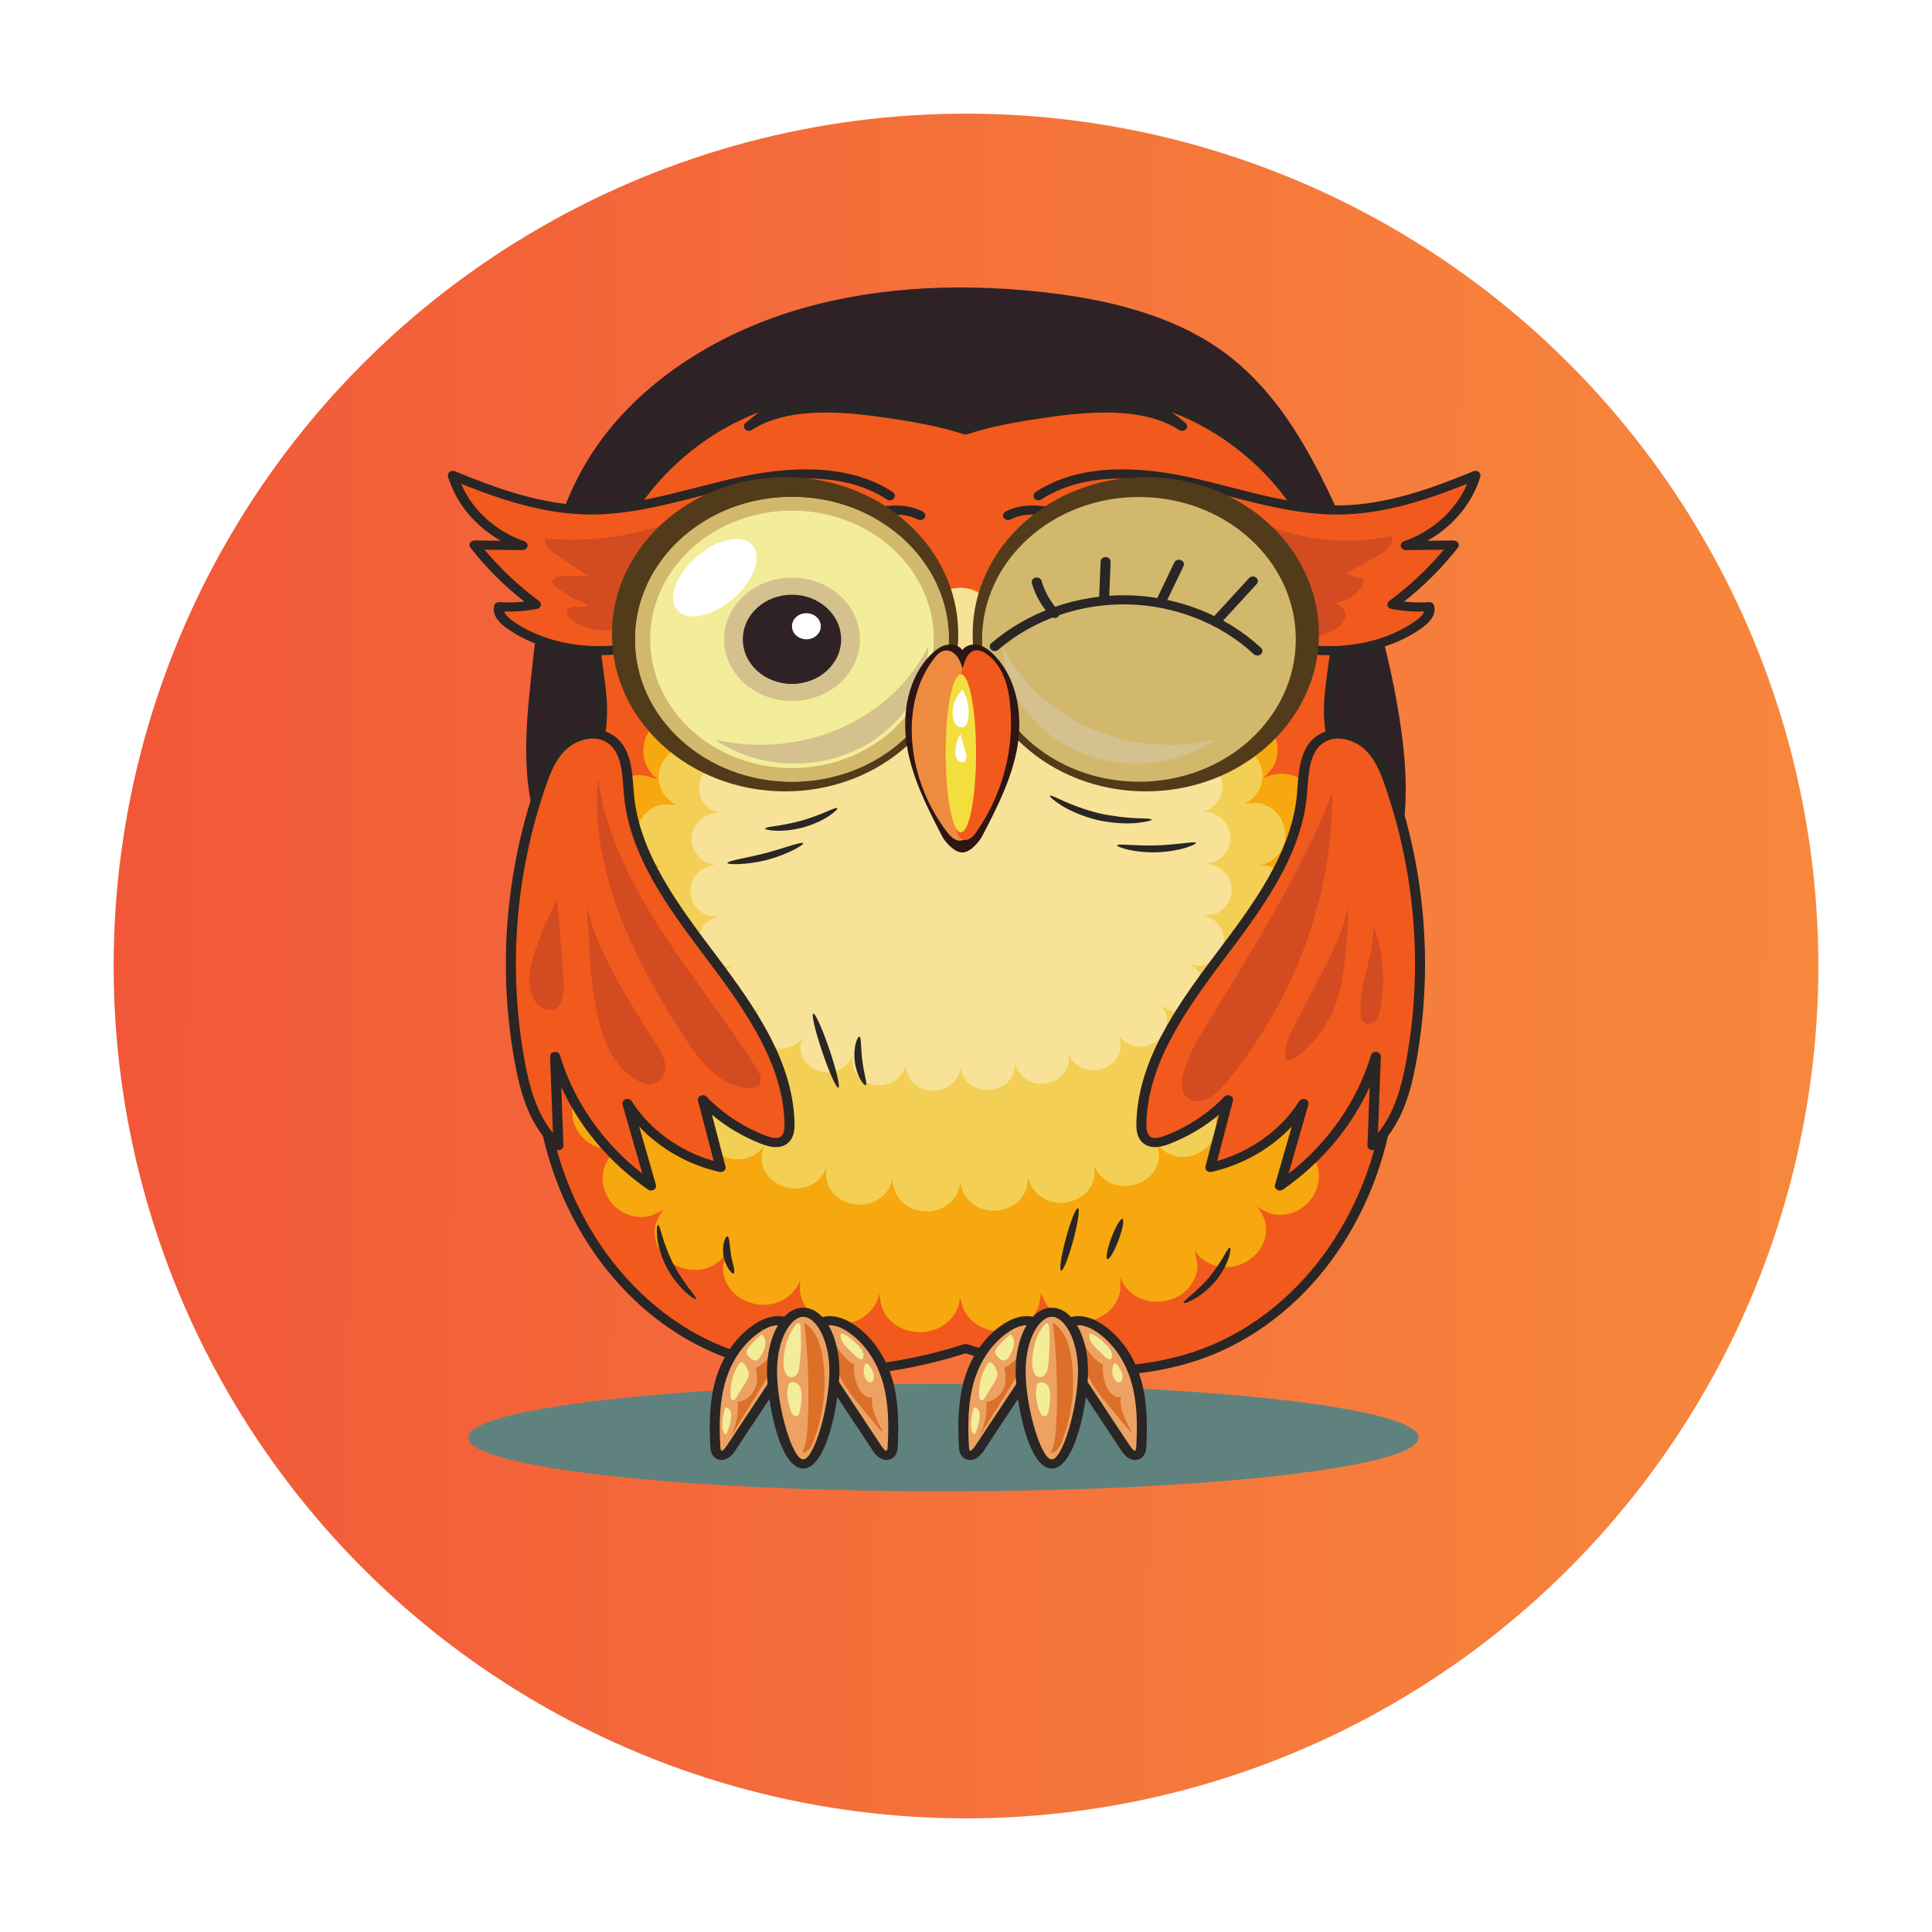 <svg width="68" height="68" viewBox="0 0 68 68" fill="none" xmlns="http://www.w3.org/2000/svg">
<g filter="url(#filter0_d_4960_6489)">
<circle cx="34" cy="30" r="30" fill="url(#paint0_linear_4960_6489)"/>
</g>
<g clip-path="url(#clip0_4960_6489)">
<path d="M49.933 50.599C49.933 51.644 42.443 52.49 33.205 52.49C23.966 52.49 16.477 51.644 16.477 50.599C16.477 49.555 23.966 48.709 33.205 48.709C42.443 48.709 49.933 49.555 49.933 50.599Z" fill="#60827F"/>
<path d="M18.696 23.815C18.477 25.878 18.28 28.066 19.293 29.924C20.105 31.415 21.616 32.508 23.246 33.269C25.809 34.465 28.716 34.937 31.594 35.064C34.473 35.192 37.355 34.99 40.236 34.915C42.472 34.857 44.872 34.83 46.695 33.653C48.067 32.767 48.912 31.321 49.258 29.826C49.604 28.33 49.493 26.777 49.255 25.264C48.798 22.359 47.878 19.514 46.532 16.845C45.69 15.177 44.646 13.538 43.07 12.389C41.266 11.073 38.925 10.52 36.627 10.273C33.578 9.944 30.424 10.104 27.543 11.068C24.662 12.031 22.07 13.845 20.618 16.301C19.269 18.583 18.97 21.238 18.696 23.815" fill="#2E2227"/>
<path d="M47.258 27.57C47.027 26.768 46.793 25.958 46.774 25.13C46.756 24.297 46.955 23.473 47.017 22.642C47.299 18.892 44.419 15.139 40.446 14.078L41.606 15.005C40.299 14.162 38.383 14.303 36.733 14.547C35.812 14.684 34.859 14.846 33.982 15.135C33.105 14.846 32.152 14.684 31.231 14.547C29.581 14.303 27.665 14.162 26.357 15.005L27.518 14.078C23.545 15.139 20.665 18.892 20.946 22.642C21.009 23.473 21.208 24.297 21.189 25.13C21.171 25.958 20.937 26.768 20.706 27.57C19.652 31.218 18.609 34.969 19.068 38.717C19.527 42.465 21.815 46.265 25.676 47.657C28.307 48.606 31.305 48.323 33.982 47.464C36.659 48.323 39.657 48.606 42.288 47.657C46.149 46.265 48.437 42.465 48.895 38.717C49.354 34.969 48.311 31.218 47.258 27.57" fill="#F2591D"/>
<path d="M33.982 47.304C34.002 47.304 34.022 47.307 34.041 47.313C35.648 47.828 37.215 48.09 38.698 48.09C39.967 48.09 41.153 47.894 42.223 47.508C45.667 46.267 48.218 42.809 48.721 38.699C49.188 34.883 48.072 31.019 47.088 27.61C46.857 26.809 46.618 25.981 46.599 25.133C46.587 24.61 46.66 24.088 46.73 23.583C46.773 23.271 46.818 22.948 46.842 22.631C47.096 19.235 44.694 15.824 41.253 14.509L41.723 14.884C41.794 14.941 41.804 15.037 41.745 15.104C41.687 15.171 41.581 15.184 41.505 15.135C40.862 14.721 40.009 14.52 38.9 14.52C38.107 14.52 37.3 14.626 36.761 14.706C35.716 14.861 34.853 15.018 34.042 15.285C34.004 15.298 33.961 15.298 33.922 15.285C33.111 15.018 32.249 14.861 31.203 14.706C30.665 14.626 29.857 14.52 29.065 14.52C27.955 14.52 27.103 14.721 26.46 15.135C26.383 15.184 26.278 15.171 26.22 15.104C26.161 15.037 26.171 14.941 26.241 14.884L26.711 14.509C23.271 15.824 20.868 19.235 21.123 22.631C21.146 22.948 21.191 23.271 21.235 23.583C21.305 24.088 21.378 24.61 21.366 25.133C21.347 25.981 21.108 26.809 20.877 27.61C19.892 31.019 18.777 34.883 19.244 38.699C19.747 42.809 22.298 46.267 25.742 47.508C26.812 47.894 27.997 48.09 29.266 48.09C30.75 48.09 32.317 47.828 33.924 47.313C33.943 47.307 33.962 47.304 33.982 47.304ZM38.699 48.41C38.698 48.41 38.699 48.41 38.698 48.41C37.193 48.41 35.607 48.149 33.982 47.633C32.358 48.149 30.772 48.41 29.266 48.41C27.953 48.41 26.723 48.207 25.611 47.806C22.048 46.521 19.41 42.96 18.893 38.735C18.419 34.859 19.543 30.965 20.535 27.529C20.761 26.746 20.995 25.936 21.013 25.127C21.025 24.627 20.954 24.117 20.885 23.623C20.841 23.306 20.795 22.979 20.771 22.653C20.485 18.838 23.427 15.004 27.468 13.925C27.548 13.903 27.633 13.935 27.673 14.001C27.713 14.066 27.697 14.149 27.635 14.198L27.399 14.387C27.884 14.261 28.437 14.199 29.065 14.199C29.883 14.199 30.71 14.308 31.26 14.389C32.161 14.523 33.113 14.685 33.982 14.964C34.852 14.685 35.804 14.523 36.705 14.389C37.255 14.308 38.081 14.199 38.9 14.199C39.527 14.199 40.08 14.261 40.566 14.387L40.33 14.198C40.268 14.149 40.252 14.066 40.292 14.001C40.332 13.935 40.417 13.903 40.496 13.925C44.538 15.004 47.48 18.838 47.194 22.653C47.17 22.979 47.124 23.306 47.08 23.623C47.011 24.117 46.94 24.627 46.951 25.127C46.969 25.937 47.203 26.746 47.429 27.529C48.421 30.965 49.546 34.859 49.071 38.735C48.554 42.96 45.917 46.521 42.353 47.806C41.242 48.207 40.012 48.41 38.699 48.41" fill="#292625"/>
<path d="M47.823 35.909C47.627 35.429 47.155 35.102 46.615 35.077C46.615 35.084 47.053 34.954 47.104 34.929C47.29 34.839 47.451 34.707 47.575 34.547C47.801 34.259 47.887 33.892 47.84 33.537C47.75 32.852 47.117 32.319 46.389 32.354C46.388 32.35 46.388 32.347 46.387 32.343C47.155 32.194 47.595 31.453 47.407 30.739C47.322 30.417 47.135 30.133 46.849 29.941C46.686 29.83 46.497 29.759 46.299 29.73C46.237 29.722 45.714 29.743 45.721 29.759C46.428 29.446 46.689 28.627 46.33 27.973C45.972 27.322 45.155 27.026 44.461 27.395C44.465 27.401 44.761 27.07 44.79 27.023C44.886 26.868 44.943 26.696 44.962 26.518C45.002 26.158 44.87 25.789 44.624 25.516C44.123 24.96 43.26 24.846 42.669 25.349C42.671 25.351 42.875 24.997 42.893 24.948C42.958 24.769 42.978 24.581 42.955 24.393C42.913 24.036 42.705 23.711 42.409 23.493C41.8 23.037 40.914 23.115 40.452 23.724C40.457 23.727 40.577 23.309 40.582 23.255C40.601 23.061 40.57 22.866 40.496 22.685C40.366 22.367 40.1 22.111 39.779 21.966C39.082 21.646 38.234 21.904 37.92 22.592C37.921 22.593 37.95 22.191 37.944 22.139C37.925 21.952 37.86 21.775 37.759 21.615C37.575 21.324 37.267 21.118 36.927 21.029C36.158 20.828 35.348 21.247 35.193 22.011C35.198 22.012 35.122 21.585 35.103 21.534C35.04 21.365 34.939 21.214 34.808 21.087C34.543 20.831 34.165 20.683 33.787 20.691C33.403 20.699 33.04 20.827 32.768 21.092C32.637 21.219 32.538 21.372 32.476 21.541C32.457 21.593 32.383 22.019 32.388 22.018C32.233 21.277 31.477 20.875 30.725 21.025C30.376 21.095 30.057 21.299 29.858 21.579C29.747 21.735 29.673 21.91 29.645 22.096C29.636 22.153 29.656 22.616 29.665 22.613C29.346 21.924 28.515 21.685 27.816 21.988C27.473 22.136 27.2 22.418 27.075 22.756C27.015 22.916 26.989 23.085 27.003 23.256C27.007 23.313 27.13 23.762 27.138 23.757C26.672 23.148 25.806 23.085 25.191 23.524C24.89 23.739 24.687 24.071 24.64 24.427C24.618 24.596 24.631 24.767 24.683 24.93C24.7 24.985 24.922 25.399 24.929 25.392C24.336 24.891 23.475 25.011 22.974 25.567C22.471 26.127 22.544 26.984 23.155 27.437C23.157 27.434 22.755 27.307 22.702 27.299C22.503 27.269 22.297 27.283 22.106 27.343C21.739 27.458 21.459 27.71 21.282 28.033C20.923 28.687 21.197 29.508 21.903 29.816C21.909 29.8 21.385 29.782 21.323 29.791C21.126 29.82 20.937 29.892 20.774 30.003C20.489 30.198 20.306 30.483 20.221 30.805C20.123 31.176 20.19 31.581 20.422 31.896C20.524 32.034 20.654 32.151 20.805 32.239C20.851 32.267 21.248 32.42 21.248 32.416C20.564 32.384 19.953 32.857 19.818 33.494C19.654 34.269 20.189 35.049 21.03 35.128C21.031 35.12 20.587 35.23 20.535 35.252C20.364 35.325 20.208 35.433 20.082 35.567C19.83 35.834 19.713 36.194 19.733 36.55C19.751 36.894 19.89 37.217 20.146 37.462C20.279 37.589 20.442 37.686 20.619 37.747C20.676 37.767 21.196 37.848 21.193 37.828C20.404 37.988 19.996 38.728 20.179 39.455C20.263 39.789 20.497 40.092 20.802 40.27C20.977 40.371 21.17 40.433 21.374 40.444C21.431 40.447 21.942 40.39 21.933 40.369C21.18 40.721 21.014 41.574 21.444 42.228C21.634 42.517 21.954 42.74 22.306 42.809C22.497 42.846 22.695 42.844 22.884 42.796C22.94 42.781 23.434 42.554 23.411 42.53C22.837 43.092 22.963 43.973 23.61 44.428C24.251 44.878 25.144 44.766 25.568 44.098C25.558 44.093 25.457 44.505 25.453 44.553C25.438 44.747 25.47 44.945 25.553 45.123C25.708 45.453 25.997 45.709 26.351 45.832C27.078 46.1 27.903 45.776 28.159 45.06C28.155 45.059 28.157 45.466 28.166 45.517C28.199 45.704 28.277 45.88 28.388 46.036C28.587 46.315 28.905 46.494 29.245 46.57C30.011 46.741 30.796 46.283 30.944 45.538C30.944 45.538 31.009 45.933 31.026 45.983C31.088 46.161 31.192 46.324 31.324 46.463C31.574 46.722 31.931 46.863 32.296 46.884C33.048 46.932 33.736 46.403 33.791 45.675C33.794 45.675 33.893 46.036 33.915 46.081C33.989 46.242 34.1 46.387 34.236 46.506C34.529 46.759 34.92 46.881 35.312 46.852C35.661 46.826 36.003 46.695 36.248 46.452C36.382 46.319 36.489 46.16 36.555 45.986C36.576 45.932 36.658 45.479 36.65 45.48C36.806 46.186 37.55 46.648 38.291 46.502C38.634 46.434 38.961 46.266 39.174 45.996C39.293 45.845 39.377 45.669 39.418 45.484C39.431 45.428 39.444 44.962 39.433 44.965C39.698 45.676 40.521 45.995 41.245 45.725C41.582 45.611 41.862 45.364 42.018 45.058C42.106 44.885 42.15 44.698 42.145 44.506C42.144 44.452 42.046 43.989 42.031 43.996C42.45 44.656 43.343 44.781 43.983 44.334C44.63 43.882 44.772 43.013 44.207 42.442C44.195 42.454 44.59 42.668 44.637 42.685C44.829 42.753 45.035 42.769 45.237 42.743C45.623 42.695 45.961 42.464 46.178 42.162C46.627 41.519 46.451 40.653 45.71 40.298C45.704 40.31 46.143 40.38 46.193 40.38C46.401 40.382 46.604 40.331 46.786 40.237C47.122 40.063 47.376 39.749 47.469 39.394C47.659 38.668 47.244 37.924 46.458 37.765C46.454 37.793 47.03 37.686 47.092 37.661C47.321 37.57 47.514 37.418 47.657 37.224C47.936 36.848 47.997 36.338 47.823 35.909C47.753 35.738 47.893 36.081 47.823 35.909" fill="#F7A80E"/>
<path d="M45.55 33.44C45.386 33.038 44.991 32.764 44.538 32.743C44.538 32.749 44.906 32.64 44.948 32.62C45.104 32.544 45.239 32.433 45.343 32.3C45.532 32.058 45.604 31.75 45.565 31.453C45.489 30.879 44.959 30.432 44.349 30.462C44.349 30.459 44.348 30.456 44.348 30.453C44.991 30.327 45.359 29.707 45.202 29.109C45.131 28.839 44.974 28.602 44.735 28.44C44.598 28.347 44.439 28.288 44.273 28.264C44.222 28.257 43.784 28.274 43.789 28.287C44.382 28.026 44.6 27.339 44.299 26.791C44 26.246 43.315 25.998 42.733 26.308C42.737 26.312 42.986 26.035 43.01 25.996C43.09 25.866 43.138 25.722 43.154 25.573C43.188 25.271 43.077 24.962 42.871 24.733C42.451 24.267 41.728 24.172 41.233 24.594C41.235 24.595 41.405 24.298 41.42 24.257C41.475 24.108 41.491 23.949 41.472 23.792C41.437 23.493 41.262 23.221 41.015 23.038C40.505 22.657 39.762 22.721 39.375 23.232C39.38 23.235 39.48 22.884 39.484 22.839C39.5 22.677 39.474 22.513 39.412 22.362C39.303 22.095 39.081 21.881 38.811 21.759C38.227 21.491 37.517 21.707 37.254 22.284C37.255 22.284 37.279 21.948 37.275 21.904C37.258 21.748 37.204 21.599 37.119 21.465C36.965 21.221 36.708 21.049 36.422 20.974C35.778 20.805 35.099 21.157 34.969 21.797C34.974 21.798 34.91 21.44 34.894 21.397C34.841 21.256 34.757 21.129 34.647 21.023C34.425 20.808 34.109 20.684 33.792 20.691C33.47 20.698 33.166 20.805 32.938 21.027C32.828 21.133 32.745 21.262 32.693 21.403C32.677 21.446 32.616 21.803 32.62 21.803C32.49 21.182 31.857 20.845 31.226 20.971C30.934 21.029 30.667 21.2 30.5 21.435C30.407 21.566 30.345 21.712 30.322 21.868C30.315 21.916 30.331 22.303 30.338 22.301C30.071 21.724 29.375 21.524 28.789 21.777C28.502 21.901 28.273 22.138 28.168 22.421C28.118 22.555 28.097 22.697 28.108 22.84C28.112 22.888 28.215 23.263 28.222 23.259C27.831 22.749 27.106 22.697 26.59 23.064C26.338 23.245 26.168 23.523 26.129 23.821C26.11 23.962 26.121 24.106 26.164 24.243C26.179 24.289 26.365 24.635 26.371 24.63C25.874 24.21 25.153 24.31 24.733 24.776C24.312 25.245 24.372 25.963 24.885 26.343C24.887 26.34 24.549 26.234 24.505 26.227C24.338 26.202 24.166 26.213 24.006 26.264C23.698 26.36 23.464 26.571 23.316 26.842C23.014 27.39 23.244 28.078 23.835 28.336C23.841 28.323 23.402 28.307 23.35 28.314C23.184 28.339 23.026 28.399 22.89 28.493C22.651 28.656 22.497 28.894 22.426 29.164C22.345 29.475 22.401 29.815 22.595 30.078C22.68 30.194 22.79 30.292 22.916 30.366C22.954 30.389 23.287 30.517 23.287 30.514C22.714 30.487 22.202 30.883 22.089 31.417C21.952 32.066 22.4 32.719 23.105 32.786C23.105 32.779 22.733 32.871 22.69 32.89C22.546 32.951 22.416 33.042 22.31 33.153C22.099 33.377 22.001 33.679 22.017 33.977C22.033 34.265 22.149 34.536 22.364 34.741C22.475 34.848 22.612 34.929 22.76 34.98C22.808 34.996 23.243 35.065 23.241 35.048C22.58 35.182 22.238 35.802 22.391 36.411C22.462 36.691 22.657 36.945 22.913 37.093C23.06 37.178 23.222 37.23 23.393 37.239C23.44 37.242 23.869 37.194 23.861 37.176C23.23 37.471 23.091 38.186 23.451 38.734C23.61 38.976 23.879 39.163 24.173 39.22C24.334 39.252 24.499 39.25 24.658 39.209C24.705 39.197 25.119 39.007 25.099 38.987C24.618 39.458 24.724 40.196 25.266 40.577C25.803 40.954 26.551 40.86 26.906 40.301C26.898 40.296 26.813 40.641 26.81 40.682C26.797 40.844 26.824 41.01 26.894 41.159C27.023 41.435 27.266 41.65 27.562 41.753C28.171 41.978 28.863 41.707 29.077 41.106C29.073 41.105 29.075 41.447 29.082 41.489C29.11 41.646 29.175 41.794 29.269 41.924C29.436 42.158 29.701 42.308 29.986 42.371C30.628 42.515 31.286 42.131 31.41 41.507C31.409 41.507 31.464 41.838 31.479 41.88C31.531 42.029 31.617 42.166 31.729 42.281C31.938 42.499 32.237 42.617 32.543 42.634C33.173 42.675 33.749 42.232 33.795 41.622C33.798 41.622 33.881 41.924 33.899 41.962C33.961 42.097 34.054 42.218 34.168 42.318C34.413 42.53 34.741 42.632 35.069 42.608C35.362 42.586 35.648 42.476 35.853 42.273C35.966 42.162 36.055 42.028 36.111 41.882C36.128 41.837 36.197 41.458 36.191 41.459C36.321 42.05 36.944 42.436 37.565 42.314C37.852 42.258 38.126 42.117 38.304 41.89C38.404 41.764 38.475 41.616 38.509 41.461C38.52 41.415 38.531 41.025 38.522 41.027C38.743 41.623 39.433 41.89 40.039 41.663C40.322 41.568 40.556 41.361 40.688 41.105C40.761 40.96 40.798 40.803 40.794 40.642C40.793 40.597 40.711 40.209 40.698 40.215C41.049 40.768 41.798 40.872 42.333 40.498C42.875 40.12 42.995 39.392 42.521 38.913C42.511 38.923 42.842 39.102 42.881 39.116C43.042 39.173 43.215 39.187 43.384 39.165C43.707 39.125 43.99 38.932 44.172 38.679C44.549 38.14 44.401 37.414 43.78 37.117C43.776 37.127 44.143 37.185 44.185 37.186C44.359 37.187 44.529 37.145 44.682 37.066C44.963 36.92 45.176 36.657 45.254 36.36C45.413 35.751 45.066 35.128 44.407 34.995C44.404 35.018 44.886 34.928 44.938 34.908C45.13 34.831 45.292 34.704 45.412 34.542C45.645 34.227 45.696 33.8 45.55 33.44C45.492 33.297 45.609 33.584 45.55 33.44" fill="#F3D055"/>
<path d="M43.282 30.971C43.149 30.647 42.83 30.426 42.465 30.409C42.465 30.414 42.762 30.326 42.796 30.309C42.921 30.248 43.03 30.159 43.114 30.052C43.267 29.856 43.325 29.609 43.293 29.369C43.232 28.906 42.805 28.546 42.313 28.57C42.312 28.567 42.312 28.565 42.312 28.563C42.83 28.461 43.127 27.961 43 27.479C42.943 27.261 42.817 27.07 42.624 26.939C42.514 26.865 42.386 26.817 42.252 26.797C42.21 26.791 41.857 26.806 41.861 26.816C42.339 26.605 42.516 26.052 42.273 25.61C42.031 25.17 41.479 24.97 41.01 25.22C41.013 25.224 41.213 25 41.233 24.968C41.298 24.864 41.336 24.748 41.349 24.627C41.376 24.384 41.287 24.135 41.121 23.951C40.783 23.575 40.199 23.498 39.8 23.838C39.802 23.839 39.939 23.6 39.951 23.567C39.995 23.446 40.008 23.319 39.993 23.192C39.965 22.951 39.824 22.731 39.624 22.584C39.213 22.276 38.614 22.328 38.302 22.74C38.306 22.742 38.387 22.46 38.39 22.423C38.403 22.292 38.382 22.16 38.332 22.038C38.244 21.823 38.065 21.651 37.848 21.552C37.377 21.336 36.804 21.51 36.592 21.975C36.593 21.976 36.612 21.704 36.609 21.669C36.595 21.543 36.552 21.423 36.483 21.315C36.359 21.119 36.151 20.98 35.921 20.919C35.402 20.783 34.854 21.067 34.749 21.583C34.753 21.583 34.702 21.295 34.689 21.26C34.646 21.147 34.578 21.045 34.49 20.959C34.311 20.785 34.056 20.686 33.8 20.691C33.541 20.697 33.295 20.783 33.112 20.962C33.023 21.048 32.956 21.151 32.914 21.265C32.902 21.3 32.852 21.588 32.855 21.588C32.751 21.087 32.24 20.816 31.732 20.917C31.496 20.964 31.28 21.102 31.145 21.291C31.071 21.396 31.021 21.514 31.002 21.64C30.996 21.679 31.009 21.991 31.015 21.989C30.8 21.524 30.239 21.363 29.766 21.567C29.535 21.667 29.351 21.858 29.266 22.086C29.225 22.194 29.208 22.309 29.217 22.424C29.22 22.462 29.303 22.765 29.309 22.762C28.994 22.351 28.409 22.309 27.994 22.605C27.79 22.75 27.653 22.974 27.621 23.215C27.606 23.329 27.615 23.445 27.65 23.555C27.662 23.592 27.812 23.872 27.817 23.867C27.416 23.529 26.834 23.609 26.496 23.985C26.156 24.363 26.205 24.942 26.618 25.248C26.62 25.247 26.348 25.16 26.312 25.155C26.178 25.135 26.038 25.144 25.909 25.184C25.662 25.262 25.473 25.432 25.353 25.651C25.11 26.093 25.295 26.647 25.772 26.855C25.776 26.845 25.422 26.832 25.381 26.838C25.247 26.858 25.119 26.907 25.009 26.982C24.817 27.113 24.693 27.306 24.636 27.523C24.57 27.774 24.615 28.048 24.772 28.26C24.84 28.353 24.929 28.433 25.03 28.492C25.061 28.511 25.329 28.614 25.33 28.612C24.868 28.59 24.455 28.909 24.364 29.34C24.253 29.863 24.614 30.39 25.183 30.444C25.183 30.438 24.883 30.512 24.848 30.527C24.733 30.577 24.627 30.65 24.542 30.74C24.372 30.92 24.293 31.164 24.306 31.404C24.319 31.636 24.412 31.855 24.585 32.02C24.675 32.106 24.785 32.171 24.905 32.213C24.943 32.226 25.294 32.281 25.292 32.268C24.76 32.375 24.484 32.876 24.608 33.367C24.664 33.592 24.822 33.797 25.029 33.917C25.146 33.985 25.277 34.027 25.415 34.035C25.453 34.037 25.799 33.998 25.792 33.984C25.284 34.222 25.171 34.798 25.462 35.24C25.59 35.435 25.807 35.586 26.044 35.632C26.174 35.657 26.307 35.656 26.435 35.623C26.473 35.614 26.807 35.46 26.791 35.444C26.403 35.823 26.488 36.419 26.926 36.726C27.358 37.03 27.962 36.954 28.248 36.503C28.241 36.5 28.173 36.778 28.17 36.81C28.16 36.941 28.182 37.075 28.238 37.195C28.342 37.418 28.538 37.591 28.777 37.674C29.268 37.856 29.826 37.637 29.998 37.153C29.995 37.152 29.997 37.427 30.003 37.461C30.025 37.587 30.078 37.707 30.153 37.812C30.288 38.001 30.502 38.121 30.732 38.173C31.249 38.289 31.779 37.979 31.88 37.475C31.879 37.475 31.923 37.743 31.935 37.776C31.977 37.897 32.047 38.007 32.136 38.1C32.305 38.276 32.546 38.371 32.793 38.385C33.301 38.417 33.766 38.06 33.803 37.568C33.805 37.568 33.872 37.812 33.886 37.843C33.937 37.952 34.011 38.049 34.104 38.129C34.301 38.301 34.566 38.383 34.831 38.363C35.066 38.346 35.297 38.257 35.463 38.093C35.553 38.004 35.625 37.895 35.67 37.778C35.684 37.742 35.739 37.436 35.734 37.437C35.839 37.914 36.342 38.225 36.843 38.127C37.074 38.081 37.295 37.967 37.439 37.785C37.519 37.683 37.576 37.564 37.604 37.439C37.612 37.401 37.622 37.087 37.614 37.089C37.793 37.569 38.349 37.784 38.838 37.602C39.066 37.525 39.255 37.358 39.361 37.151C39.42 37.035 39.449 36.908 39.446 36.779C39.446 36.742 39.379 36.429 39.369 36.434C39.652 36.88 40.255 36.964 40.687 36.662C41.125 36.357 41.221 35.77 40.839 35.384C40.831 35.392 41.098 35.537 41.129 35.548C41.259 35.594 41.398 35.605 41.535 35.588C41.795 35.555 42.024 35.399 42.17 35.195C42.474 34.761 42.355 34.176 41.854 33.936C41.85 33.944 42.147 33.991 42.181 33.991C42.321 33.992 42.458 33.958 42.581 33.895C42.808 33.777 42.98 33.565 43.042 33.325C43.171 32.835 42.891 32.332 42.36 32.225C42.357 32.244 42.746 32.171 42.788 32.155C42.942 32.093 43.073 31.99 43.17 31.86C43.358 31.606 43.399 31.261 43.282 30.971C43.234 30.855 43.329 31.087 43.282 30.971" fill="#F8E298"/>
<path d="M22.915 41.742C22.637 40.774 22.359 39.806 22.081 38.839C22.778 39.95 23.993 40.784 25.362 41.091C25.154 40.297 24.946 39.502 24.738 38.708C25.32 39.314 26.055 39.798 26.869 40.114C27.091 40.2 27.36 40.27 27.56 40.149C27.762 40.026 27.792 39.77 27.788 39.55C27.747 37.401 26.388 35.478 25.051 33.704C23.714 31.93 22.303 30.057 22.132 27.914C22.073 27.181 22.066 26.278 21.348 25.939C20.848 25.702 20.205 25.893 19.809 26.257C19.414 26.622 19.214 27.121 19.045 27.609C17.951 30.765 17.695 34.156 18.302 37.418C18.498 38.472 18.817 39.57 19.654 40.322C19.615 39.275 19.576 38.229 19.537 37.182C20.075 38.982 21.282 40.611 22.915 41.742" fill="#F2591D"/>
<path d="M19.538 37.022C19.616 37.022 19.686 37.069 19.708 37.14C20.191 38.756 21.213 40.221 22.609 41.311L21.911 38.879C21.889 38.801 21.933 38.721 22.015 38.69C22.097 38.66 22.191 38.69 22.235 38.76C22.856 39.75 23.921 40.522 25.121 40.864L24.567 38.745C24.548 38.674 24.586 38.6 24.658 38.566C24.73 38.532 24.818 38.547 24.871 38.603C25.436 39.189 26.151 39.661 26.939 39.967C27.19 40.064 27.356 40.08 27.463 40.016C27.568 39.952 27.617 39.8 27.612 39.553C27.573 37.498 26.31 35.656 24.906 33.794C23.542 31.985 22.132 30.113 21.956 27.925L21.943 27.75C21.895 27.095 21.841 26.352 21.267 26.08C21.146 26.023 21.011 25.994 20.864 25.994C20.543 25.994 20.187 26.138 19.936 26.37C19.562 26.714 19.374 27.195 19.214 27.657C18.129 30.789 17.874 34.155 18.476 37.391C18.632 38.232 18.874 39.162 19.461 39.876L19.361 37.188C19.358 37.106 19.422 37.036 19.511 37.024C19.52 37.023 19.529 37.022 19.538 37.022V37.022ZM22.915 41.902C22.878 41.902 22.84 41.891 22.808 41.87C21.458 40.934 20.4 39.675 19.754 38.254L19.83 40.285C19.833 40.297 19.834 40.309 19.834 40.322C19.834 40.41 19.755 40.482 19.658 40.482C19.657 40.482 19.656 40.482 19.655 40.482C19.609 40.482 19.564 40.466 19.53 40.436C18.636 39.632 18.319 38.473 18.128 37.445C17.517 34.158 17.776 30.741 18.877 27.561C19.043 27.083 19.255 26.54 19.684 26.145C20.004 25.85 20.445 25.674 20.864 25.674C21.068 25.674 21.259 25.715 21.43 25.797C22.18 26.152 22.244 27.026 22.295 27.729L22.308 27.902C22.477 30.004 23.86 31.839 25.198 33.614C26.632 35.517 27.924 37.403 27.965 39.547C27.97 39.78 27.943 40.11 27.659 40.282C27.447 40.41 27.179 40.408 26.801 40.262C26.162 40.014 25.569 39.664 25.058 39.235L25.526 41.025C25.536 41.045 25.542 41.068 25.542 41.091C25.542 41.18 25.463 41.251 25.366 41.251C25.364 41.251 25.363 41.251 25.362 41.251C25.348 41.251 25.334 41.25 25.32 41.247C24.233 41.003 23.228 40.427 22.497 39.651L23.086 41.702C23.105 41.768 23.076 41.838 23.013 41.876C22.983 41.894 22.95 41.902 22.915 41.902" fill="#292625"/>
<path d="M45.045 41.742C45.323 40.774 45.601 39.806 45.879 38.839C45.182 39.95 43.967 40.784 42.599 41.091C42.807 40.297 43.014 39.502 43.222 38.708C42.64 39.314 41.905 39.798 41.091 40.114C40.869 40.2 40.601 40.27 40.4 40.149C40.198 40.026 40.168 39.77 40.172 39.55C40.214 37.401 41.572 35.478 42.909 33.704C44.246 31.93 45.657 30.057 45.828 27.914C45.887 27.181 45.895 26.278 46.612 25.939C47.112 25.702 47.755 25.893 48.151 26.257C48.547 26.622 48.747 27.121 48.916 27.609C50.009 30.765 50.266 34.156 49.659 37.418C49.463 38.472 49.143 39.57 48.306 40.322C48.346 39.275 48.385 38.229 48.423 37.182C47.885 38.982 46.678 40.611 45.045 41.742" fill="#F2591D"/>
<path d="M45.88 38.679C45.902 38.679 45.925 38.682 45.947 38.69C46.029 38.721 46.073 38.801 46.051 38.879L45.352 41.311C46.748 40.221 47.77 38.756 48.254 37.14C48.278 37.062 48.362 37.012 48.45 37.024C48.539 37.036 48.604 37.106 48.601 37.188L48.5 39.876C49.088 39.162 49.329 38.232 49.486 37.391C50.088 34.155 49.833 30.789 48.748 27.657C48.588 27.195 48.4 26.714 48.026 26.37C47.775 26.138 47.419 25.994 47.098 25.994C46.951 25.994 46.815 26.023 46.695 26.08C46.121 26.352 46.066 27.095 46.018 27.75L46.005 27.925C45.83 30.113 44.419 31.985 43.055 33.794C41.652 35.656 40.389 37.498 40.349 39.553C40.344 39.8 40.394 39.952 40.499 40.016C40.605 40.08 40.772 40.064 41.022 39.967C41.811 39.661 42.526 39.189 43.09 38.603C43.144 38.547 43.232 38.532 43.304 38.566C43.376 38.6 43.413 38.674 43.395 38.745L42.84 40.864C44.041 40.522 45.105 39.75 45.727 38.76C45.759 38.708 45.819 38.679 45.88 38.679V38.679ZM45.046 41.902C45.012 41.902 44.978 41.894 44.948 41.876C44.886 41.838 44.856 41.768 44.875 41.702L45.465 39.651C44.733 40.427 43.729 41.003 42.642 41.247C42.582 41.26 42.519 41.244 42.475 41.205C42.432 41.166 42.414 41.109 42.428 41.054L42.904 39.235C42.393 39.664 41.8 40.014 41.161 40.262C40.782 40.408 40.514 40.41 40.303 40.282C40.019 40.11 39.992 39.78 39.996 39.547C40.038 37.403 41.329 35.517 42.764 33.614C44.102 31.839 45.485 30.004 45.653 27.902L45.666 27.729C45.718 27.026 45.782 26.152 46.531 25.797C46.703 25.715 46.894 25.674 47.098 25.674C47.516 25.674 47.957 25.85 48.277 26.145C48.706 26.54 48.919 27.083 49.085 27.561C50.186 30.741 50.445 34.158 49.834 37.445C49.642 38.473 49.326 39.632 48.431 40.436C48.38 40.482 48.303 40.495 48.236 40.469C48.17 40.442 48.128 40.382 48.131 40.317L48.208 38.254C47.562 39.675 46.504 40.934 45.153 41.87C45.122 41.891 45.084 41.902 45.046 41.902" fill="#292625"/>
<path d="M27.744 46.579C27.441 46.383 27.012 46.516 26.706 46.711C26.012 47.154 25.57 47.868 25.357 48.614C25.144 49.36 25.14 50.141 25.179 50.911C25.185 51.026 25.208 51.163 25.323 51.211C25.478 51.276 25.631 51.123 25.719 50.99C26.184 50.288 26.649 49.587 27.114 48.885C27.363 48.51 27.612 48.134 27.815 47.737C27.913 47.546 28 47.345 28.009 47.135C28.017 46.925 27.933 46.702 27.744 46.579" fill="#EDA263"/>
<path d="M27.39 46.643C27.217 46.643 27.003 46.715 26.804 46.842C26.203 47.226 25.748 47.869 25.524 48.654C25.311 49.402 25.315 50.177 25.352 50.903C25.36 51.048 25.393 51.066 25.393 51.066L25.395 51.066C25.417 51.066 25.491 51.019 25.564 50.908L26.96 48.803C27.202 48.438 27.452 48.06 27.651 47.669C27.739 47.497 27.822 47.313 27.829 47.13C27.835 46.99 27.788 46.806 27.639 46.71C27.569 46.665 27.488 46.643 27.39 46.643ZM25.395 51.387C25.395 51.387 25.395 51.387 25.395 51.387C25.344 51.387 25.294 51.377 25.246 51.357C25.017 51.261 25.004 51.003 25 50.918C24.963 50.203 24.957 49.365 25.182 48.574C25.427 47.715 25.931 47.007 26.602 46.58C26.752 46.484 27.055 46.323 27.39 46.323C27.561 46.323 27.714 46.365 27.843 46.449C28.063 46.592 28.193 46.857 28.182 47.141C28.172 47.381 28.075 47.602 27.971 47.804C27.764 48.211 27.509 48.595 27.262 48.968L25.867 51.073C25.789 51.19 25.624 51.387 25.395 51.387" fill="#292625"/>
<path d="M27.21 47.91C27.249 47.733 27.279 47.55 27.237 47.373C27.162 47.7 26.921 47.993 26.596 48.151C26.664 48.393 26.671 48.656 26.567 48.888C26.463 49.119 26.235 49.312 25.963 49.35C26.001 49.778 25.906 50.216 25.691 50.6C26.087 49.967 26.483 49.334 26.879 48.7C26.952 48.584 27.025 48.467 27.08 48.342C27.141 48.203 27.179 48.057 27.21 47.91Z" fill="#DC7029"/>
<path d="M28.858 46.579C29.162 46.383 29.591 46.516 29.897 46.711C30.591 47.154 31.034 47.868 31.246 48.614C31.459 49.36 31.463 50.141 31.424 50.911C31.418 51.026 31.395 51.163 31.28 51.211C31.125 51.276 30.972 51.123 30.884 50.99C30.419 50.288 29.954 49.587 29.489 48.885C29.24 48.51 28.991 48.134 28.788 47.737C28.691 47.546 28.603 47.345 28.594 47.135C28.586 46.925 28.67 46.702 28.858 46.579" fill="#EDA263"/>
<path d="M29.206 46.643C29.109 46.643 29.027 46.665 28.958 46.71C28.809 46.806 28.762 46.99 28.767 47.13C28.775 47.313 28.857 47.498 28.945 47.669C29.144 48.059 29.395 48.437 29.637 48.803L31.032 50.908C31.105 51.018 31.179 51.066 31.201 51.066C31.204 51.065 31.237 51.046 31.244 50.903C31.281 50.177 31.286 49.401 31.072 48.654C30.848 47.869 30.394 47.226 29.792 46.842C29.593 46.716 29.38 46.643 29.206 46.643V46.643ZM31.201 51.066V51.227V51.066ZM31.201 51.387C30.972 51.387 30.808 51.19 30.73 51.073L29.334 48.968C29.087 48.595 28.832 48.209 28.625 47.804C28.521 47.602 28.424 47.382 28.415 47.141C28.404 46.857 28.533 46.592 28.753 46.449C28.883 46.365 29.035 46.323 29.206 46.323C29.541 46.323 29.844 46.484 29.995 46.58C30.665 47.007 31.169 47.715 31.414 48.574C31.64 49.364 31.633 50.203 31.597 50.918C31.592 51.012 31.579 51.261 31.351 51.357C31.303 51.377 31.253 51.387 31.201 51.387" fill="#292625"/>
<path d="M30.07 48.028C30.04 48.306 30.093 48.592 30.22 48.848C30.265 48.938 30.322 49.026 30.404 49.091C30.486 49.157 30.599 49.196 30.706 49.176C30.656 49.435 30.743 49.698 30.851 49.942C30.92 50.1 30.999 50.255 31.085 50.406C31.029 50.383 30.988 50.338 30.95 50.294C30.752 50.065 30.561 49.831 30.37 49.597C30.284 49.491 30.198 49.385 30.112 49.279C30.059 49.214 30.005 49.148 29.954 49.081C29.598 48.616 29.346 48.084 29.22 47.529C29.183 47.363 29.159 47.18 29.256 47.036C29.453 47.414 29.672 47.816 30.07 48.028" fill="#DC7029"/>
<path d="M29.371 48.259C29.371 49.403 28.88 51.527 28.274 51.527C27.667 51.527 27.176 49.403 27.176 48.259C27.176 47.114 27.667 46.187 28.274 46.187C28.88 46.187 29.371 47.114 29.371 48.259Z" fill="#EDA263"/>
<path d="M28.27 46.347C27.834 46.347 27.349 47.132 27.349 48.258C27.349 49.537 27.891 51.367 28.27 51.367C28.649 51.367 29.192 49.537 29.192 48.258C29.192 47.132 28.706 46.347 28.27 46.347ZM28.27 51.688C27.43 51.688 26.996 49.284 26.996 48.258C26.996 47.007 27.556 46.027 28.27 46.027C28.985 46.027 29.544 47.007 29.544 48.258C29.544 49.284 29.111 51.688 28.27 51.688Z" fill="#292625"/>
<path d="M26.282 47.6C26.288 47.674 26.341 47.737 26.397 47.791C26.445 47.838 26.504 47.884 26.575 47.885C26.686 47.886 26.756 47.781 26.803 47.689C26.863 47.571 26.924 47.451 26.94 47.322C26.956 47.192 26.919 47.05 26.81 46.966C26.663 47.088 26.526 47.22 26.4 47.36C26.338 47.43 26.274 47.511 26.282 47.6" fill="#F3ED99"/>
<path d="M26.088 47.952C26.041 47.961 26.011 48.002 25.987 48.04C25.777 48.386 25.683 48.788 25.718 49.181C25.722 49.224 25.735 49.275 25.779 49.288C25.833 49.304 25.88 49.252 25.908 49.206C26.017 49.027 26.127 48.848 26.236 48.669C26.297 48.57 26.359 48.464 26.354 48.351C26.348 48.238 26.211 47.931 26.088 47.952Z" fill="#F3ED99"/>
<path d="M25.577 50.446C25.665 50.261 25.718 50.063 25.732 49.862C25.737 49.792 25.737 49.719 25.706 49.654C25.676 49.59 25.61 49.535 25.532 49.534C25.467 49.719 25.43 49.913 25.423 50.108C25.418 50.231 25.429 50.364 25.514 50.46C25.521 50.468 25.53 50.476 25.541 50.477C25.559 50.478 25.57 50.461 25.577 50.446" fill="#F3ED99"/>
<path d="M27.625 48.264C27.653 48.351 27.708 48.443 27.804 48.467C27.898 48.491 27.999 48.437 28.052 48.363C28.105 48.288 28.12 48.197 28.132 48.109C28.198 47.638 28.211 47.161 28.174 46.688C28.169 46.637 28.146 46.571 28.09 46.574C28.062 46.576 28.04 46.597 28.022 46.618C27.764 46.909 27.652 47.286 27.601 47.657C27.573 47.859 27.561 48.068 27.625 48.264Z" fill="#F3ED99"/>
<path d="M27.868 48.653C27.829 48.661 27.791 48.681 27.769 48.712C27.756 48.731 27.75 48.752 27.744 48.773C27.67 49.049 27.731 49.339 27.818 49.611C27.839 49.678 27.864 49.748 27.917 49.8C27.948 49.829 27.991 49.852 28.034 49.844C28.099 49.833 28.127 49.765 28.142 49.706C28.193 49.499 28.215 49.285 28.209 49.072C28.206 48.973 28.195 48.87 28.14 48.783C28.086 48.697 27.976 48.633 27.868 48.653" fill="#F3ED99"/>
<path d="M30.178 47.327C30.034 47.18 29.878 47.034 29.682 46.95C29.655 46.938 29.624 46.927 29.596 46.937C29.575 47.048 29.611 47.163 29.673 47.26C29.735 47.358 29.82 47.441 29.905 47.523C29.976 47.592 30.047 47.661 30.118 47.73C30.18 47.79 30.259 47.856 30.348 47.842C30.405 47.76 30.399 47.653 30.359 47.563C30.319 47.474 30.249 47.399 30.178 47.327Z" fill="#F3ED99"/>
<path d="M30.75 48.54C30.792 48.372 30.698 48.201 30.59 48.06C30.559 48.019 30.506 47.975 30.459 47.998C30.375 48.164 30.379 48.364 30.467 48.528C30.488 48.566 30.514 48.603 30.552 48.627C30.59 48.651 30.643 48.659 30.683 48.639C30.721 48.619 30.741 48.579 30.75 48.54" fill="#F3ED99"/>
<path d="M28.234 51.131C28.432 51.128 28.55 50.933 28.617 50.764C28.986 49.83 29.106 48.816 28.964 47.833C28.895 47.351 28.736 46.837 28.306 46.548C28.428 47.583 28.474 48.624 28.445 49.664C28.439 49.855 28.431 50.045 28.42 50.236C28.402 50.541 28.374 50.853 28.234 51.131" fill="#DC7029"/>
<path d="M36.49 46.579C36.187 46.383 35.758 46.516 35.452 46.711C34.758 47.154 34.316 47.868 34.103 48.614C33.89 49.36 33.886 50.141 33.925 50.911C33.931 51.026 33.954 51.163 34.069 51.211C34.224 51.276 34.377 51.123 34.465 50.99C34.93 50.288 35.395 49.587 35.86 48.885C36.109 48.51 36.358 48.134 36.561 47.737C36.658 47.546 36.746 47.345 36.755 47.135C36.763 46.925 36.679 46.702 36.49 46.579" fill="#EDA263"/>
<path d="M36.14 46.643C35.966 46.643 35.753 46.715 35.554 46.842C34.953 47.226 34.498 47.869 34.274 48.654C34.06 49.402 34.065 50.177 34.102 50.903C34.109 51.048 34.143 51.066 34.143 51.066L34.145 51.066C34.167 51.066 34.241 51.019 34.314 50.908L35.71 48.803C35.952 48.437 36.202 48.059 36.401 47.669C36.489 47.498 36.572 47.313 36.579 47.13C36.585 46.99 36.538 46.806 36.388 46.71C36.319 46.665 36.238 46.643 36.14 46.643V46.643ZM34.145 51.387C34.094 51.387 34.043 51.377 33.996 51.357C33.767 51.261 33.755 51.012 33.75 50.918C33.713 50.203 33.707 49.364 33.932 48.574C34.178 47.715 34.681 47.007 35.351 46.58C35.502 46.484 35.805 46.323 36.14 46.323C36.311 46.323 36.464 46.365 36.593 46.449C36.813 46.592 36.943 46.857 36.932 47.141C36.922 47.382 36.825 47.602 36.721 47.804C36.514 48.209 36.259 48.595 36.012 48.968L34.617 51.073C34.539 51.19 34.374 51.387 34.145 51.387" fill="#292625"/>
<path d="M35.96 47.91C35.999 47.733 36.028 47.55 35.987 47.373C35.912 47.7 35.671 47.993 35.346 48.151C35.414 48.393 35.421 48.656 35.317 48.888C35.213 49.119 34.985 49.312 34.713 49.35C34.751 49.778 34.656 50.216 34.441 50.6C34.837 49.967 35.233 49.334 35.629 48.7C35.702 48.584 35.775 48.467 35.83 48.342C35.891 48.203 35.929 48.057 35.96 47.91Z" fill="#DC7029"/>
<path d="M37.609 46.579C37.912 46.383 38.341 46.516 38.647 46.711C39.341 47.154 39.784 47.868 39.996 48.614C40.209 49.36 40.213 50.141 40.174 50.911C40.168 51.026 40.145 51.163 40.03 51.211C39.875 51.276 39.722 51.123 39.634 50.99C39.169 50.288 38.704 49.587 38.239 48.885C37.99 48.51 37.741 48.134 37.538 47.737C37.441 47.546 37.353 47.345 37.344 47.135C37.336 46.925 37.42 46.702 37.609 46.579" fill="#EDA263"/>
<path d="M37.956 46.643C37.859 46.643 37.778 46.665 37.708 46.71C37.559 46.806 37.512 46.99 37.517 47.13C37.525 47.313 37.607 47.497 37.695 47.669C37.895 48.06 38.145 48.437 38.387 48.803L39.782 50.908C39.855 51.018 39.929 51.066 39.951 51.066C39.954 51.065 39.987 51.046 39.994 50.903C40.031 50.177 40.036 49.402 39.823 48.654C39.598 47.869 39.144 47.226 38.542 46.842C38.343 46.716 38.13 46.643 37.956 46.643V46.643ZM39.952 51.066V51.227V51.066ZM39.952 51.387C39.722 51.387 39.557 51.19 39.48 51.073L38.084 48.968C37.837 48.595 37.583 48.21 37.375 47.804C37.272 47.602 37.175 47.381 37.165 47.141C37.154 46.857 37.283 46.592 37.503 46.449C37.633 46.365 37.785 46.323 37.956 46.323C38.291 46.323 38.594 46.484 38.745 46.58C39.415 47.007 39.919 47.715 40.164 48.574C40.39 49.365 40.383 50.203 40.347 50.918C40.343 51.003 40.329 51.261 40.1 51.357C40.053 51.377 40.003 51.387 39.952 51.387" fill="#292625"/>
<path d="M38.82 48.028C38.79 48.306 38.843 48.592 38.97 48.848C39.016 48.938 39.072 49.026 39.154 49.091C39.236 49.157 39.349 49.196 39.456 49.176C39.406 49.435 39.493 49.698 39.6 49.942C39.67 50.1 39.749 50.255 39.835 50.406C39.779 50.383 39.738 50.338 39.7 50.294C39.502 50.065 39.311 49.831 39.12 49.597C39.034 49.491 38.948 49.385 38.862 49.279C38.809 49.214 38.755 49.148 38.704 49.081C38.348 48.616 38.096 48.084 37.97 47.529C37.932 47.363 37.909 47.18 38.006 47.036C38.203 47.414 38.422 47.816 38.82 48.028" fill="#DC7029"/>
<path d="M38.118 48.259C38.118 49.403 37.626 51.527 37.02 51.527C36.413 51.527 35.922 49.403 35.922 48.259C35.922 47.114 36.413 46.187 37.02 46.187C37.626 46.187 38.118 47.114 38.118 48.259Z" fill="#EDA263"/>
<path d="M37.02 46.347C36.584 46.347 36.099 47.132 36.099 48.258C36.099 49.537 36.641 51.367 37.02 51.367C37.399 51.367 37.942 49.537 37.942 48.258C37.942 47.132 37.456 46.347 37.02 46.347ZM37.02 51.688C36.18 51.688 35.746 49.284 35.746 48.258C35.746 47.007 36.306 46.027 37.02 46.027C37.735 46.027 38.295 47.007 38.295 48.258C38.295 49.284 37.861 51.688 37.02 51.688Z" fill="#292625"/>
<path d="M35.032 47.6C35.038 47.674 35.091 47.737 35.147 47.791C35.195 47.838 35.254 47.884 35.325 47.885C35.436 47.886 35.506 47.781 35.553 47.689C35.613 47.571 35.674 47.451 35.69 47.322C35.706 47.192 35.669 47.05 35.56 46.966C35.413 47.088 35.276 47.22 35.15 47.36C35.087 47.43 35.024 47.511 35.032 47.6" fill="#F3ED99"/>
<path d="M34.838 47.952C34.791 47.961 34.761 48.002 34.737 48.04C34.527 48.386 34.432 48.788 34.468 49.181C34.472 49.224 34.485 49.275 34.529 49.288C34.583 49.304 34.63 49.252 34.658 49.206C34.767 49.027 34.877 48.848 34.986 48.669C35.047 48.57 35.109 48.464 35.104 48.351C35.098 48.238 34.961 47.931 34.838 47.952Z" fill="#F3ED99"/>
<path d="M34.327 50.446C34.415 50.261 34.468 50.063 34.482 49.862C34.487 49.792 34.487 49.719 34.456 49.654C34.426 49.59 34.359 49.535 34.282 49.534C34.217 49.719 34.18 49.913 34.173 50.108C34.168 50.231 34.179 50.364 34.264 50.46C34.272 50.468 34.28 50.476 34.291 50.477C34.309 50.478 34.32 50.461 34.327 50.446" fill="#F3ED99"/>
<path d="M36.375 48.264C36.403 48.351 36.458 48.443 36.554 48.467C36.648 48.491 36.749 48.437 36.802 48.363C36.855 48.288 36.87 48.197 36.882 48.109C36.947 47.638 36.961 47.161 36.923 46.688C36.919 46.637 36.896 46.571 36.84 46.574C36.812 46.576 36.79 46.597 36.772 46.618C36.514 46.909 36.402 47.286 36.351 47.657C36.322 47.859 36.311 48.068 36.375 48.264Z" fill="#F3ED99"/>
<path d="M36.618 48.653C36.579 48.661 36.541 48.681 36.519 48.712C36.506 48.731 36.5 48.752 36.494 48.773C36.42 49.049 36.481 49.339 36.568 49.611C36.589 49.678 36.614 49.748 36.667 49.8C36.697 49.829 36.741 49.852 36.784 49.844C36.849 49.833 36.877 49.765 36.892 49.706C36.943 49.499 36.965 49.285 36.959 49.072C36.956 48.973 36.945 48.87 36.891 48.783C36.836 48.697 36.725 48.633 36.618 48.653" fill="#F3ED99"/>
<path d="M38.928 47.327C38.783 47.18 38.628 47.034 38.432 46.95C38.405 46.938 38.374 46.927 38.346 46.937C38.325 47.048 38.361 47.163 38.423 47.26C38.485 47.358 38.57 47.441 38.655 47.523C38.726 47.592 38.797 47.661 38.867 47.73C38.93 47.79 39.009 47.856 39.098 47.842C39.155 47.76 39.149 47.653 39.109 47.563C39.069 47.474 38.999 47.399 38.928 47.327Z" fill="#F3ED99"/>
<path d="M39.5 48.54C39.542 48.372 39.448 48.201 39.34 48.06C39.309 48.019 39.256 47.975 39.209 47.998C39.125 48.164 39.129 48.364 39.217 48.528C39.238 48.566 39.264 48.603 39.302 48.627C39.34 48.651 39.393 48.659 39.433 48.639C39.472 48.619 39.491 48.579 39.5 48.54" fill="#F3ED99"/>
<path d="M36.984 51.131C37.182 51.128 37.3 50.933 37.366 50.764C37.736 49.83 37.856 48.816 37.714 47.833C37.645 47.351 37.486 46.837 37.056 46.548C37.178 47.583 37.224 48.624 37.195 49.664C37.189 49.855 37.181 50.045 37.17 50.236C37.152 50.541 37.123 50.853 36.984 51.131Z" fill="#DC7029"/>
<path d="M31.318 17.45C29.842 16.477 27.82 16.57 26.046 16.954C24.272 17.338 22.528 17.973 20.704 17.95C19.041 17.928 17.45 17.359 15.938 16.732C16.265 17.844 17.207 18.792 18.392 19.201C17.829 19.195 17.265 19.19 16.701 19.184C17.313 19.966 18.041 20.673 18.861 21.278C18.436 21.358 17.999 21.383 17.566 21.354C17.497 21.597 17.719 21.825 17.937 21.98C19.55 23.128 21.909 23.151 23.762 22.355C26.194 21.311 27.849 19.073 30.354 18.182C31.008 17.95 31.781 17.826 32.389 18.146L31.318 17.45" fill="#F2591D"/>
<path d="M21.097 23.061C19.882 23.061 18.716 22.737 17.828 22.105C17.376 21.783 17.344 21.497 17.396 21.313C17.418 21.238 17.494 21.188 17.58 21.193C17.872 21.213 18.165 21.207 18.455 21.175C17.742 20.613 17.105 19.976 16.558 19.276C16.52 19.227 16.515 19.162 16.546 19.109C16.576 19.056 16.635 19.024 16.704 19.023L17.627 19.032C16.727 18.524 16.042 17.704 15.768 16.773C15.75 16.713 15.772 16.649 15.824 16.609C15.877 16.569 15.949 16.56 16.011 16.586C17.49 17.198 19.083 17.768 20.707 17.789C22.001 17.807 23.288 17.475 24.533 17.155C25.015 17.032 25.512 16.904 26.006 16.797C28.315 16.298 30.138 16.473 31.422 17.32C31.501 17.372 31.518 17.472 31.461 17.543C31.404 17.615 31.294 17.631 31.215 17.579C30.018 16.79 28.293 16.632 26.087 17.109C25.601 17.214 25.107 17.341 24.629 17.464C23.36 17.789 22.049 18.127 20.702 18.109C19.148 18.089 17.639 17.593 16.229 17.026C16.617 17.942 17.443 18.701 18.456 19.051C18.536 19.078 18.582 19.154 18.566 19.23C18.55 19.306 18.476 19.355 18.391 19.361L17.053 19.347C17.61 20.016 18.255 20.623 18.973 21.153C19.026 21.192 19.049 21.255 19.033 21.315C19.017 21.375 18.964 21.421 18.898 21.433C18.518 21.505 18.131 21.535 17.745 21.522C17.792 21.654 17.943 21.779 18.046 21.853C19.503 22.89 21.77 23.033 23.688 22.21C24.815 21.726 25.796 20.961 26.746 20.222C27.825 19.381 28.94 18.512 30.29 18.032C31.163 17.722 31.92 17.713 32.478 18.007C32.562 18.052 32.591 18.149 32.542 18.226C32.493 18.302 32.385 18.328 32.301 18.284C31.717 17.977 30.955 18.14 30.419 18.331C29.125 18.791 28.032 19.642 26.975 20.465C26.008 21.218 25.009 21.997 23.838 22.499C22.962 22.876 22.015 23.061 21.097 23.061" fill="#292625"/>
<path d="M36.552 17.45C38.028 16.477 40.049 16.57 41.823 16.954C43.597 17.338 45.341 17.973 47.165 17.95C48.828 17.928 50.419 17.359 51.932 16.732C51.604 17.844 50.662 18.792 49.477 19.201C50.041 19.195 50.604 19.19 51.168 19.184C50.557 19.966 49.828 20.673 49.008 21.278C49.433 21.358 49.87 21.383 50.303 21.354C50.372 21.597 50.151 21.825 49.933 21.98C48.319 23.128 45.96 23.151 44.107 22.355C41.675 21.311 40.02 19.073 37.516 18.182C36.862 17.95 36.088 17.826 35.48 18.146L36.552 17.45" fill="#F2591D"/>
<path d="M46.774 23.061C45.855 23.061 44.909 22.876 44.032 22.499C42.862 21.997 41.862 21.218 40.895 20.465C39.839 19.642 38.746 18.791 37.452 18.331C36.915 18.14 36.153 17.977 35.57 18.284C35.485 18.328 35.377 18.302 35.328 18.226C35.28 18.149 35.308 18.052 35.393 18.007C35.951 17.713 36.707 17.722 37.581 18.032C38.93 18.512 40.046 19.381 41.125 20.222C42.074 20.961 43.056 21.726 44.183 22.21C46.101 23.033 48.368 22.89 49.824 21.853C49.928 21.78 50.079 21.654 50.126 21.522C49.739 21.535 49.352 21.505 48.973 21.433C48.906 21.421 48.853 21.375 48.837 21.315C48.821 21.255 48.845 21.192 48.897 21.153C49.615 20.623 50.26 20.016 50.818 19.347L49.48 19.361C49.396 19.355 49.32 19.306 49.304 19.23C49.288 19.154 49.335 19.078 49.415 19.051C50.428 18.701 51.254 17.942 51.642 17.026C50.231 17.593 48.723 18.089 47.168 18.109C45.822 18.128 44.51 17.789 43.241 17.464C42.764 17.341 42.27 17.214 41.783 17.109C39.578 16.632 37.853 16.79 36.656 17.579C36.577 17.631 36.467 17.615 36.41 17.543C36.352 17.472 36.37 17.372 36.449 17.32C37.733 16.473 39.555 16.297 41.865 16.797C42.358 16.904 42.856 17.032 43.337 17.155C44.582 17.475 45.869 17.808 47.163 17.789C48.788 17.768 50.38 17.198 51.859 16.586C51.921 16.56 51.994 16.569 52.047 16.609C52.099 16.649 52.12 16.713 52.103 16.773C51.828 17.704 51.143 18.524 50.244 19.032L51.167 19.023C51.228 19.025 51.294 19.056 51.325 19.109C51.356 19.162 51.351 19.227 51.313 19.276C50.766 19.976 50.129 20.613 49.416 21.175C49.706 21.207 49.998 21.213 50.291 21.193C50.376 21.188 50.453 21.238 50.474 21.313C50.527 21.497 50.494 21.783 50.042 22.105C49.154 22.737 47.989 23.061 46.774 23.061" fill="#292625"/>
<path d="M20.201 21.875C20.585 22.105 21.055 22.235 21.511 22.178C22.149 22.099 22.68 21.671 23.013 21.17C23.346 20.67 23.516 20.097 23.708 19.539C23.901 18.982 24.129 18.417 24.552 17.977C22.924 18.782 21.023 19.128 19.179 18.954C19.147 19.201 19.392 19.396 19.613 19.543C19.985 19.791 20.357 20.039 20.729 20.287C20.435 20.285 20.141 20.284 19.847 20.282C19.666 20.281 19.412 20.355 19.453 20.515C19.467 20.567 19.512 20.607 19.555 20.643C19.89 20.918 20.28 21.138 20.701 21.288C20.505 21.442 20.113 21.265 19.982 21.468C19.889 21.613 20.047 21.784 20.201 21.875" fill="#D34B20"/>
<path d="M44.086 18.272C45.569 18.999 47.349 19.215 48.99 18.866C49.082 19.166 48.746 19.419 48.453 19.58C48.097 19.776 47.74 19.973 47.384 20.169C47.562 20.288 47.776 20.362 47.996 20.38C47.992 20.619 47.824 20.836 47.612 20.977C47.4 21.118 47.147 21.197 46.898 21.273C47.186 21.189 47.434 21.55 47.327 21.807C47.219 22.064 46.919 22.204 46.637 22.304C46.11 22.491 45.556 22.62 44.992 22.655C44.809 22.667 44.612 22.665 44.462 22.569C44.215 22.413 44.208 22.089 44.221 21.816C44.27 20.847 44.241 19.812 43.648 19.006L44.086 18.272" fill="#D34B20"/>
<path d="M46.422 22.323C46.422 25.377 43.694 27.854 40.328 27.854C36.963 27.854 34.234 25.377 34.234 22.323C34.234 19.268 36.963 16.792 40.328 16.792C43.694 16.792 46.422 19.268 46.422 22.323Z" fill="#523B1A"/>
<path d="M45.608 22.503C45.608 25.27 43.136 27.514 40.087 27.514C37.038 27.514 34.566 25.27 34.566 22.503C34.566 19.736 37.038 17.492 40.087 17.492C43.136 17.492 45.608 19.736 45.608 22.503Z" fill="#D1B86C"/>
<path d="M41.198 26.214C38.565 26.214 36.3 24.79 35.285 22.744C35.346 24.381 36.445 25.911 38.226 26.564C39.804 27.143 41.525 26.89 42.799 26.033C42.287 26.151 41.75 26.214 41.198 26.214" fill="#D4C18D"/>
<path d="M21.539 22.323C21.539 25.377 24.267 27.854 27.633 27.854C30.998 27.854 33.727 25.377 33.727 22.323C33.727 19.268 30.998 16.792 27.633 16.792C24.267 16.792 21.539 19.268 21.539 22.323" fill="#523B1A"/>
<path d="M22.355 22.503C22.355 25.27 24.827 27.514 27.876 27.514C30.925 27.514 33.397 25.27 33.397 22.503C33.397 19.736 30.925 17.492 27.876 17.492C24.827 17.492 22.355 19.736 22.355 22.503Z" fill="#D1B86C"/>
<path d="M22.355 22.503C22.355 25.27 24.827 27.514 27.876 27.514C30.925 27.514 33.397 25.27 33.397 22.503C33.397 19.736 30.925 17.492 27.876 17.492C24.827 17.492 22.355 19.736 22.355 22.503Z" fill="#D1B86C"/>
<path d="M22.883 22.503C22.883 25.005 25.118 27.033 27.875 27.033C30.632 27.033 32.867 25.005 32.867 22.503C32.867 20 30.632 17.972 27.875 17.972C25.118 17.972 22.883 20 22.883 22.503Z" fill="#F3ED99"/>
<path d="M25.484 22.502C25.484 23.7 26.555 24.672 27.876 24.672C29.196 24.672 30.267 23.7 30.267 22.502C30.267 21.303 29.196 20.331 27.876 20.331C26.555 20.331 25.484 21.303 25.484 22.502Z" fill="#D4C18D"/>
<path d="M26.145 22.502C26.145 23.369 26.919 24.072 27.875 24.072C28.83 24.072 29.605 23.369 29.605 22.502C29.605 21.635 28.83 20.932 27.875 20.932C26.919 20.932 26.145 21.635 26.145 22.502Z" fill="#2E2227"/>
<path d="M27.875 22.042C27.875 22.296 28.102 22.502 28.382 22.502C28.662 22.502 28.889 22.296 28.889 22.042C28.889 21.788 28.662 21.582 28.382 21.582C28.102 21.582 27.875 21.788 27.875 22.042Z" fill="white"/>
<path d="M26.428 19.133C26.839 19.491 26.606 20.317 25.907 20.979C25.209 21.642 24.309 21.889 23.898 21.532C23.487 21.175 23.72 20.348 24.419 19.686C25.118 19.024 26.017 18.776 26.428 19.133Z" fill="white"/>
<path d="M26.761 26.214C29.393 26.214 31.659 24.79 32.674 22.744C32.613 24.381 31.514 25.911 29.733 26.564C28.154 27.143 26.434 26.89 25.16 26.033C25.672 26.151 26.209 26.214 26.761 26.214" fill="#D4C18D"/>
<path d="M34.97 23.034C34.818 22.882 34.64 22.746 34.432 22.699C34.23 22.653 33.996 22.71 33.871 22.877C33.747 22.71 33.514 22.652 33.312 22.698C33.103 22.744 32.925 22.88 32.772 23.032C31.959 23.838 31.735 25.111 31.92 26.252C32.106 27.393 32.643 28.438 33.173 29.46C33.212 29.536 33.542 30.004 33.868 30.004C34.194 30.004 34.514 29.537 34.553 29.462C35.085 28.44 35.625 27.397 35.814 26.256C36.002 25.116 35.782 23.842 34.97 23.034" fill="#2D1615"/>
<path d="M33.248 22.898C33.096 22.923 32.983 23.041 32.891 23.158C32.237 23.988 32.026 25.07 32.106 26.1C32.195 27.241 32.625 28.358 33.334 29.288C33.456 29.449 33.635 29.623 33.841 29.582C34.077 29.535 34.148 29.255 34.17 29.028C34.35 27.156 34.483 25.221 33.85 23.438C33.802 23.303 33.747 23.166 33.649 23.057C33.55 22.949 33.398 22.873 33.248 22.898" fill="#EE8B40"/>
<path d="M34.306 22.896C34.099 22.942 34.001 23.153 33.94 23.338C33.31 25.236 33.216 27.278 33.668 29.216C33.7 29.354 33.756 29.512 33.902 29.556C34.086 29.61 34.254 29.445 34.357 29.297C35.297 27.95 35.723 26.312 35.546 24.725C35.476 24.098 35.284 23.432 34.746 23.033C34.622 22.941 34.463 22.863 34.306 22.896" fill="#F2591D"/>
<path d="M34.354 26.515C34.354 28.051 34.115 29.297 33.819 29.297C33.525 29.297 33.285 28.051 33.285 26.515C33.285 24.978 33.525 23.733 33.819 23.733C34.115 23.733 34.354 24.978 34.354 26.515Z" fill="#F3DE3E"/>
<path d="M33.892 25.588C34.011 25.555 34.059 25.427 34.076 25.315C34.133 24.962 34.066 24.593 33.886 24.276C33.598 24.529 33.483 24.92 33.55 25.279C33.565 25.361 33.59 25.444 33.648 25.508C33.706 25.573 33.804 25.613 33.892 25.588" fill="white"/>
<path d="M33.988 26.476C33.926 26.262 33.864 26.048 33.802 25.834C33.671 26.052 33.611 26.304 33.633 26.551C33.639 26.62 33.653 26.69 33.696 26.747C33.738 26.803 33.818 26.842 33.89 26.823C33.961 26.805 34.006 26.739 34.016 26.673C34.026 26.607 34.007 26.541 33.988 26.476" fill="white"/>
<path d="M44.255 23.072C44.209 23.072 44.163 23.056 44.128 23.024C42.962 21.939 41.335 21.301 39.666 21.272C37.995 21.242 36.344 21.827 35.134 22.872C35.063 22.933 34.952 22.93 34.885 22.866C34.817 22.802 34.82 22.701 34.891 22.64C36.167 21.538 37.907 20.923 39.672 20.952C41.434 20.982 43.15 21.656 44.381 22.8C44.449 22.864 44.448 22.965 44.378 23.027C44.343 23.057 44.299 23.072 44.255 23.072" fill="#292625"/>
<path d="M42.876 21.943C42.836 21.943 42.796 21.931 42.763 21.906C42.688 21.85 42.678 21.749 42.74 21.681L43.962 20.348C44.025 20.28 44.136 20.271 44.211 20.328C44.286 20.384 44.296 20.485 44.233 20.553L43.011 21.886C42.976 21.924 42.926 21.943 42.876 21.943" fill="#292625"/>
<path d="M40.852 21.357C40.829 21.357 40.805 21.353 40.782 21.344C40.692 21.309 40.652 21.214 40.691 21.133L41.333 19.797C41.372 19.716 41.476 19.679 41.565 19.714C41.654 19.75 41.695 19.844 41.656 19.925L41.014 21.261C40.985 21.321 40.92 21.357 40.852 21.357" fill="#292625"/>
<path d="M38.86 21.268C38.858 21.268 38.856 21.268 38.854 21.268C38.756 21.264 38.68 21.19 38.684 21.102L38.737 19.762C38.74 19.674 38.817 19.605 38.919 19.608C39.017 19.611 39.093 19.685 39.09 19.773L39.036 21.113C39.033 21.2 38.955 21.268 38.86 21.268" fill="#292625"/>
<path d="M37.117 21.75C37.067 21.75 37.017 21.731 36.983 21.693C36.669 21.356 36.44 20.952 36.318 20.526C36.294 20.44 36.35 20.353 36.445 20.331C36.538 20.309 36.635 20.36 36.66 20.446C36.768 20.826 36.973 21.186 37.252 21.487C37.315 21.554 37.305 21.655 37.231 21.712C37.198 21.738 37.158 21.75 37.117 21.75" fill="#292625"/>
<path d="M26.644 37.633C25.597 35.965 24.347 34.409 23.276 32.753C22.206 31.098 21.306 29.31 21.05 27.404C20.743 30.647 22.316 33.787 24.141 36.588C24.662 37.388 25.374 38.268 26.398 38.294C26.49 38.297 26.588 38.29 26.663 38.243C26.867 38.115 26.766 37.828 26.644 37.633" fill="#D34B20"/>
<path d="M41.837 38.673C42.236 38.941 42.766 38.563 43.067 38.206C45.537 35.274 46.905 31.593 46.896 27.903C45.782 30.75 44.109 33.384 42.496 36.026C42.142 36.607 41.786 37.2 41.638 37.849C41.572 38.141 41.574 38.496 41.837 38.673" fill="#D34B20"/>
<path d="M47.441 31.869C47.335 32.661 46.957 33.398 46.584 34.12C46.244 34.779 45.903 35.438 45.563 36.098C45.368 36.475 45.168 36.882 45.243 37.294C45.375 37.354 45.531 37.272 45.645 37.187C46.323 36.686 46.792 35.978 47.059 35.222C47.325 34.467 47.465 32.661 47.441 31.869" fill="#D34B20"/>
<path d="M48 35.986C48.11 36.074 48.293 36.035 48.393 35.938C48.493 35.841 48.531 35.705 48.56 35.575C48.778 34.585 48.704 33.544 48.348 32.587C48.371 33.646 47.798 34.671 47.894 35.727C47.902 35.821 47.921 35.924 48 35.986" fill="#D34B20"/>
<path d="M20.648 31.919C21.091 33.655 22.127 35.21 23.099 36.759C23.257 37.011 23.419 37.28 23.414 37.57C23.41 37.861 23.171 38.17 22.851 38.164C22.729 38.162 22.614 38.116 22.507 38.062C21.523 37.568 21.156 36.462 20.975 35.454C20.825 34.617 20.741 33.769 20.726 32.92L20.648 31.919" fill="#D34B20"/>
<path d="M18.843 33.441C19.05 32.831 19.308 32.235 19.615 31.66C19.686 32.564 19.757 33.467 19.828 34.371C19.852 34.67 19.873 34.982 19.75 35.261C19.715 35.342 19.665 35.422 19.589 35.475C19.446 35.576 19.234 35.564 19.08 35.479C18.926 35.394 18.823 35.249 18.756 35.097C18.522 34.575 18.661 33.981 18.843 33.441" fill="#D34B20"/>
<path d="M29.508 38.285C29.437 38.304 29.182 37.736 28.938 37.015C28.694 36.294 28.553 35.693 28.624 35.674C28.694 35.654 28.95 36.222 29.194 36.943C29.438 37.664 29.579 38.265 29.508 38.285" fill="#292625"/>
<path d="M30.468 38.194C30.436 38.207 30.361 38.129 30.278 37.983C30.198 37.836 30.119 37.619 30.085 37.37C30.055 37.12 30.075 36.891 30.116 36.732C30.159 36.572 30.212 36.481 30.247 36.487C30.285 36.493 30.298 36.594 30.304 36.748C30.313 36.902 30.323 37.111 30.351 37.341C30.383 37.57 30.426 37.776 30.457 37.928C30.491 38.079 30.503 38.18 30.468 38.194" fill="#292625"/>
<path d="M24.495 45.723C24.471 45.746 24.317 45.651 24.105 45.458C23.897 45.262 23.647 44.956 23.448 44.578C23.258 44.197 23.161 43.826 23.129 43.556C23.103 43.284 23.123 43.116 23.157 43.114C23.197 43.111 23.244 43.272 23.316 43.524C23.393 43.776 23.512 44.116 23.691 44.476C23.879 44.831 24.089 45.134 24.251 45.349C24.418 45.561 24.523 45.698 24.495 45.723" fill="#292625"/>
<path d="M25.822 44.822C25.767 44.853 25.539 44.595 25.463 44.203C25.406 43.809 25.537 43.501 25.6 43.516C25.681 43.532 25.678 43.822 25.728 44.166C25.794 44.509 25.894 44.785 25.822 44.822Z" fill="#292625"/>
<path d="M37.348 44.724C37.276 44.708 37.35 44.203 37.514 43.595C37.677 42.987 37.868 42.508 37.94 42.524C38.012 42.54 37.938 43.045 37.774 43.653C37.611 44.261 37.42 44.74 37.348 44.724Z" fill="#292625"/>
<path d="M38.978 44.315C38.908 44.294 38.97 43.96 39.116 43.569C39.262 43.179 39.437 42.88 39.507 42.902C39.577 42.923 39.515 43.258 39.369 43.648C39.223 44.038 39.048 44.337 38.978 44.315Z" fill="#292625"/>
<path d="M43.288 43.913C43.322 43.921 43.312 44.066 43.242 44.29C43.167 44.512 43.016 44.808 42.781 45.094C42.539 45.376 42.266 45.588 42.05 45.712C41.831 45.834 41.68 45.881 41.663 45.854C41.642 45.823 41.755 45.725 41.934 45.577C42.11 45.424 42.343 45.209 42.568 44.947C42.786 44.68 42.952 44.419 43.067 44.224C43.177 44.029 43.25 43.903 43.288 43.913" fill="#292625"/>
<path d="M40.536 28.847C40.541 28.877 40.333 28.935 39.984 28.969C39.635 28.997 39.144 28.978 38.62 28.861C38.099 28.734 37.66 28.534 37.369 28.356C37.082 28.173 36.931 28.031 36.951 28.007C36.975 27.977 37.165 28.069 37.464 28.207C37.768 28.341 38.194 28.505 38.687 28.626C39.183 28.736 39.643 28.78 39.98 28.797C40.316 28.807 40.531 28.811 40.536 28.847" fill="#292625"/>
<path d="M42.089 29.668C42.099 29.698 41.958 29.77 41.712 29.846C41.466 29.918 41.112 29.984 40.715 29.999C40.318 30.008 39.96 29.965 39.709 29.907C39.458 29.847 39.312 29.784 39.321 29.753C39.33 29.719 39.489 29.722 39.738 29.738C39.988 29.75 40.329 29.764 40.706 29.756C41.083 29.741 41.422 29.706 41.671 29.678C41.918 29.648 42.077 29.634 42.089 29.668" fill="#292625"/>
<path d="M26.93 29.164C26.931 29.128 27.083 29.103 27.32 29.07C27.557 29.033 27.878 28.976 28.225 28.881C28.569 28.78 28.87 28.66 29.088 28.569C29.303 28.473 29.444 28.416 29.468 28.444C29.489 28.47 29.386 28.577 29.185 28.716C28.982 28.851 28.673 29.005 28.305 29.113C27.935 29.215 27.584 29.248 27.332 29.241C27.08 29.231 26.928 29.195 26.93 29.164" fill="#292625"/>
<path d="M25.602 30.376C25.596 30.3 26.207 30.211 26.936 30.03C27.659 29.832 28.228 29.613 28.268 29.68C28.301 29.73 27.766 30.057 27.01 30.264C26.248 30.453 25.603 30.434 25.602 30.376Z" fill="#292625"/>
</g>
<defs>
<filter id="filter0_d_4960_6489" x="0" y="0" width="68" height="68" filterUnits="userSpaceOnUse" color-interpolation-filters="sRGB">
<feFlood flood-opacity="0" result="BackgroundImageFix"/>
<feColorMatrix in="SourceAlpha" type="matrix" values="0 0 0 0 0 0 0 0 0 0 0 0 0 0 0 0 0 0 127 0" result="hardAlpha"/>
<feOffset dy="4"/>
<feGaussianBlur stdDeviation="2"/>
<feComposite in2="hardAlpha" operator="out"/>
<feColorMatrix type="matrix" values="0 0 0 0 0 0 0 0 0 0 0 0 0 0 0 0 0 0 0.25 0"/>
<feBlend mode="normal" in2="BackgroundImageFix" result="effect1_dropShadow_4960_6489"/>
<feBlend mode="normal" in="SourceGraphic" in2="effect1_dropShadow_4960_6489" result="shape"/>
</filter>
<linearGradient id="paint0_linear_4960_6489" x1="-21.944" y1="31.889" x2="107.333" y2="32.528" gradientUnits="userSpaceOnUse">
<stop stop-color="#EF4136"/>
<stop offset="0.468" stop-color="#F5753B"/>
<stop offset="1" stop-color="#FAA83F"/>
</linearGradient>
<clipPath id="clip0_4960_6489">
<rect width="47" height="49" fill="white" transform="translate(10 5)"/>
</clipPath>
</defs>
</svg>
